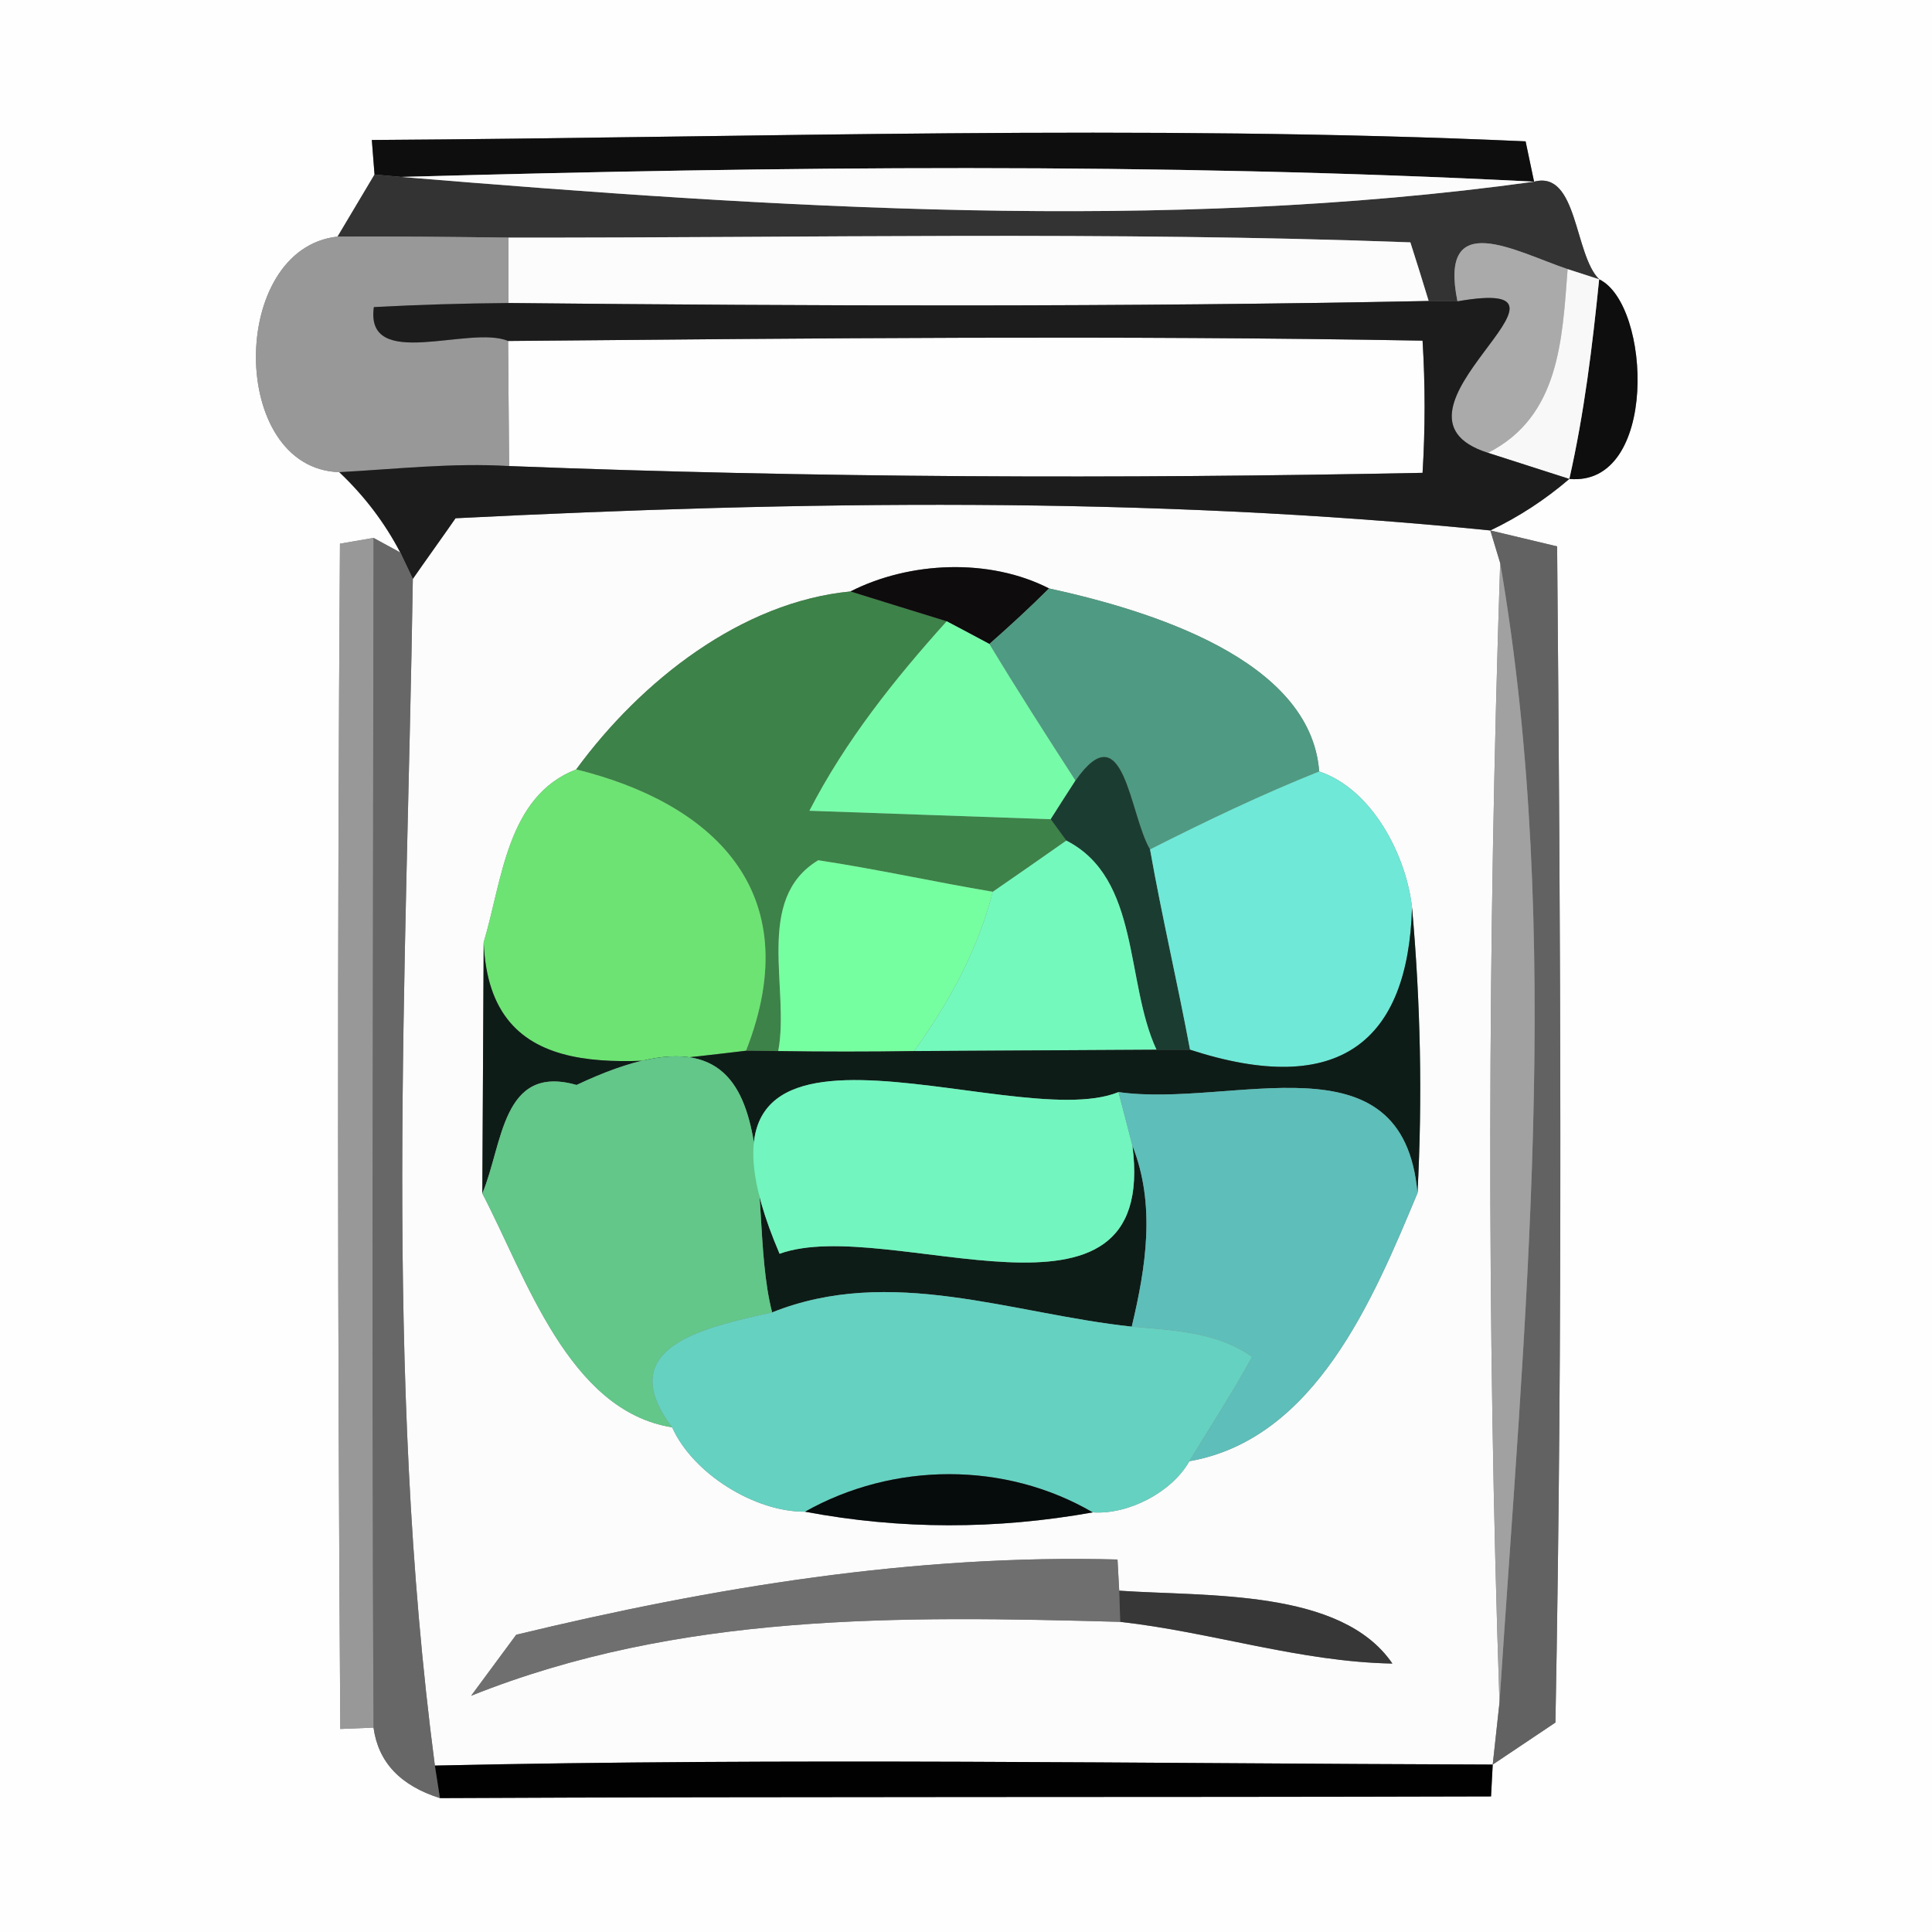 <?xml version="1.0" encoding="UTF-8" ?>
<!DOCTYPE svg PUBLIC "-//W3C//DTD SVG 1.1//EN" "http://www.w3.org/Graphics/SVG/1.1/DTD/svg11.dtd">
<svg width="57pt" height="57pt" viewBox="0 0 57 57" version="1.1" xmlns="http://www.w3.org/2000/svg">
<rect x="0" y="0" width="57" height="57" fill="#808080" stroke="none"/>
<g id="#fefefeff">
<path fill="#fefefe" opacity="1.00" d=" M 0.00 0.00 L 57.00 0.00 L 57.00 57.00 L 0.00 57.00 L 0.00 0.00 M 10.97 4.13 L 11.05 5.15 C 10.78 5.61 10.23 6.52 9.96 6.98 C 6.74 7.33 6.74 13.83 10.01 13.93 C 10.75 14.63 11.35 15.42 11.81 16.30 L 11.02 15.87 L 10.03 16.04 C 9.95 27.70 9.96 39.35 10.04 51.01 L 11.02 50.97 C 11.16 51.99 11.81 52.68 12.98 53.05 C 23.31 53.00 33.65 53.03 43.99 53.00 L 44.04 52.06 C 44.50 51.75 45.43 51.13 45.89 50.82 C 46.11 39.25 46.04 27.68 45.94 16.12 C 45.45 16.00 44.46 15.77 43.97 15.65 C 44.81 15.25 45.59 14.74 46.30 14.13 C 48.93 14.37 48.72 8.98 47.18 8.24 C 46.44 7.51 46.55 5.02 45.26 5.36 L 45.01 4.17 C 33.68 3.66 22.31 4.06 10.97 4.13 Z" />
<path fill="#fefefe" opacity="1.00" d=" M 14.99 10.06 C 23.98 9.98 32.98 9.89 41.97 10.05 C 42.05 11.35 42.05 12.65 41.97 13.95 C 32.99 14.13 24.00 14.10 15.02 13.75 C 15.01 12.52 15.00 11.29 14.99 10.06 Z" />
</g>
<g id="#0e0e0eff">
<path fill="#0e0e0e" opacity="1.00" d=" M 10.97 4.13 C 22.31 4.06 33.68 3.66 45.01 4.17 L 45.26 5.36 C 34.13 4.79 22.98 4.91 11.84 5.22 L 11.05 5.15 L 10.97 4.13 Z" />
<path fill="#0e0e0e" opacity="1.00" d=" M 47.18 8.24 C 48.72 8.98 48.93 14.37 46.30 14.13 C 46.74 12.19 46.98 10.22 47.18 8.24 Z" />
</g>
<g id="#333333ff">
<path fill="#333333" opacity="1.00" d=" M 11.05 5.15 L 11.84 5.22 C 22.88 6.13 34.27 6.88 45.26 5.36 C 46.55 5.02 46.44 7.51 47.18 8.24 L 46.25 7.94 C 44.73 7.43 42.43 6.10 43.00 8.89 L 42.15 8.88 C 42.02 8.45 41.75 7.58 41.61 7.15 C 32.74 6.82 23.87 7.02 15.00 7.01 C 13.32 6.99 11.64 6.97 9.96 6.98 C 10.23 6.52 10.78 5.61 11.05 5.15 Z" />
</g>
<g id="#fcfcfcff">
<path fill="#fcfcfc" opacity="1.00" d=" M 11.84 5.22 C 22.98 4.91 34.13 4.79 45.26 5.36 C 34.27 6.88 22.88 6.13 11.84 5.22 Z" />
<path fill="#fcfcfc" opacity="1.00" d=" M 15.00 7.01 C 23.87 7.02 32.74 6.82 41.61 7.15 C 41.75 7.58 42.02 8.45 42.15 8.88 C 33.10 9.06 24.05 9.03 15.00 8.94 C 15.00 8.46 15.00 7.49 15.00 7.01 Z" />
<path fill="#fcfcfc" opacity="1.00" d=" M 13.44 15.29 C 23.60 14.78 33.83 14.63 43.97 15.65 L 44.26 16.61 C 43.89 27.81 43.86 39.03 44.24 50.23 C 44.19 50.69 44.09 51.60 44.04 52.06 C 33.64 52.03 23.23 51.86 12.83 52.09 C 11.31 40.51 12.00 28.74 12.18 17.08 C 12.49 16.63 13.13 15.74 13.44 15.29 M 17.00 22.70 C 14.95 23.49 14.82 25.98 14.27 27.80 C 14.26 29.65 14.24 33.35 14.23 35.21 C 15.52 37.68 16.78 41.63 19.83 42.11 C 20.45 43.49 22.28 44.61 23.75 44.60 C 26.56 45.13 29.39 45.13 32.24 44.62 C 33.29 44.69 34.57 44.03 35.09 43.11 C 38.80 42.46 40.51 38.34 41.82 35.20 C 41.97 32.39 41.91 29.58 41.66 26.78 C 41.49 25.23 40.48 23.28 38.92 22.76 C 38.67 19.44 33.88 18.00 30.95 17.36 C 29.19 16.46 26.84 16.56 25.09 17.45 C 21.87 17.76 18.91 20.09 17.00 22.70 M 15.23 48.23 C 14.90 48.68 14.23 49.58 13.90 50.03 C 20.02 47.58 26.51 47.67 33.05 47.85 C 35.74 48.15 38.35 49.03 41.08 49.08 C 39.57 46.87 35.63 47.11 33.02 46.93 L 32.97 46.01 C 27.00 45.85 21.02 46.83 15.23 48.23 Z" />
</g>
<g id="#989898ff">
<path fill="#989898" opacity="1.00" d=" M 10.01 13.93 C 6.74 13.83 6.74 7.33 9.96 6.98 C 11.64 6.97 13.32 6.99 15.00 7.01 C 15.00 7.49 15.00 8.46 15.00 8.94 C 13.67 8.95 12.35 8.99 11.03 9.06 C 10.76 10.97 13.86 9.58 14.99 10.06 C 15.00 11.29 15.01 12.52 15.02 13.75 C 13.35 13.65 11.68 13.84 10.01 13.93 Z" />
<path fill="#989898" opacity="1.00" d=" M 10.03 16.04 L 11.02 15.87 C 11.01 27.57 10.96 39.27 11.02 50.97 L 10.04 51.01 C 9.96 39.35 9.95 27.70 10.03 16.04 Z" />
</g>
<g id="#aaaaaaff">
<path fill="#aaaaaa" opacity="1.00" d=" M 43.00 8.89 C 42.43 6.10 44.73 7.43 46.25 7.94 C 46.09 10.03 46.01 12.29 43.90 13.36 C 40.24 12.20 47.53 8.10 43.00 8.89 Z" />
</g>
<g id="#f8f8f8ff">
<path fill="#f8f8f8" opacity="1.00" d=" M 46.25 7.94 L 47.18 8.24 C 46.98 10.22 46.74 12.19 46.30 14.13 C 45.70 13.94 44.50 13.55 43.90 13.36 C 46.01 12.29 46.09 10.03 46.25 7.94 Z" />
</g>
<g id="#1c1c1cff">
<path fill="#1c1c1c" opacity="1.00" d=" M 11.03 9.06 C 12.35 8.99 13.67 8.95 15.00 8.94 C 24.05 9.03 33.10 9.06 42.15 8.88 L 43.00 8.89 C 47.53 8.10 40.24 12.20 43.90 13.36 C 44.50 13.55 45.70 13.94 46.30 14.13 C 45.59 14.74 44.81 15.25 43.97 15.65 C 33.83 14.63 23.60 14.78 13.44 15.29 C 13.13 15.74 12.49 16.63 12.18 17.08 L 11.81 16.30 C 11.35 15.42 10.75 14.63 10.01 13.93 C 11.68 13.84 13.35 13.65 15.02 13.75 C 24.00 14.10 32.99 14.13 41.97 13.95 C 42.05 12.65 42.05 11.35 41.97 10.05 C 32.98 9.89 23.98 9.98 14.99 10.06 C 13.86 9.58 10.76 10.97 11.03 9.06 Z" />
</g>
<g id="#676767ff">
<path fill="#676767" opacity="1.00" d=" M 11.02 15.87 L 11.81 16.30 L 12.18 17.08 C 12.00 28.74 11.31 40.51 12.83 52.09 L 12.98 53.05 C 11.81 52.68 11.16 51.99 11.02 50.97 C 10.96 39.27 11.01 27.57 11.02 15.87 Z" />
</g>
<g id="#626262ff">
<path fill="#626262" opacity="1.00" d=" M 43.97 15.65 C 44.46 15.77 45.45 16.00 45.94 16.12 C 46.04 27.68 46.11 39.25 45.89 50.82 C 45.43 51.13 44.50 51.75 44.04 52.06 C 44.09 51.60 44.19 50.69 44.24 50.23 C 44.96 39.15 46.15 27.58 44.26 16.61 L 43.97 15.65 Z" />
</g>
<g id="#3d8248ff">
<path fill="#3d8248" opacity="1.00" d=" M 17.00 22.70 C 18.91 20.09 21.87 17.76 25.09 17.45 C 26.03 17.74 26.98 18.04 27.93 18.33 C 26.39 20.04 24.94 21.86 23.88 23.92 C 25.66 23.98 29.22 24.11 31.00 24.17 L 31.46 24.80 C 30.92 25.18 29.83 25.94 29.29 26.31 C 27.57 26.02 25.86 25.64 24.14 25.38 C 22.24 26.53 23.31 29.17 22.96 31.01 L 22.01 31.00 C 23.88 26.23 20.93 23.67 17.00 22.70 Z" />
</g>
<g id="#0e0c0dff">
<path fill="#0e0c0d" opacity="1.00" d=" M 25.09 17.45 C 26.84 16.56 29.19 16.46 30.95 17.36 C 30.38 17.93 29.79 18.47 29.19 19.00 C 28.88 18.83 28.25 18.50 27.93 18.33 C 26.98 18.04 26.03 17.74 25.09 17.45 Z" />
</g>
<g id="#4f9a82ff">
<path fill="#4f9a82" opacity="1.00" d=" M 30.95 17.36 C 33.88 18.00 38.67 19.44 38.92 22.76 C 37.22 23.44 35.57 24.23 33.93 25.06 C 33.32 24.04 33.17 20.97 31.73 23.03 C 30.87 21.70 30.01 20.36 29.19 19.00 C 29.79 18.47 30.38 17.93 30.95 17.36 Z" />
</g>
<g id="#a1a1a1ff">
<path fill="#a1a1a1" opacity="1.00" d=" M 44.26 16.61 C 46.15 27.58 44.96 39.15 44.24 50.23 C 43.86 39.03 43.89 27.81 44.26 16.61 Z" />
</g>
<g id="#76fba9ff">
<path fill="#76fba9" opacity="1.00" d=" M 27.93 18.33 C 28.25 18.50 28.88 18.83 29.19 19.00 C 30.01 20.36 30.87 21.70 31.73 23.03 C 31.55 23.31 31.18 23.88 31.00 24.17 C 29.22 24.11 25.66 23.98 23.88 23.92 C 24.94 21.86 26.39 20.04 27.93 18.33 Z" />
</g>
<g id="#1b3d31ff">
<path fill="#1b3d31" opacity="1.00" d=" M 31.73 23.03 C 33.17 20.97 33.32 24.04 33.93 25.06 C 34.28 27.04 34.74 28.99 35.11 30.97 L 34.12 30.97 C 33.19 28.97 33.65 25.92 31.46 24.80 L 31.00 24.17 C 31.18 23.88 31.55 23.31 31.73 23.03 Z" />
</g>
<g id="#6de373ff">
<path fill="#6de373" opacity="1.00" d=" M 14.27 27.80 C 14.82 25.98 14.95 23.49 17.00 22.70 C 20.93 23.67 23.88 26.23 22.01 31.00 C 18.42 31.42 14.44 32.07 14.27 27.80 Z" />
</g>
<g id="#6fe8d7ff">
<path fill="#6fe8d7" opacity="1.00" d=" M 33.93 25.06 C 35.57 24.23 37.22 23.44 38.92 22.76 C 40.48 23.28 41.49 25.23 41.66 26.78 C 41.54 30.70 39.54 32.41 35.11 30.97 C 34.74 28.99 34.28 27.04 33.93 25.06 Z" />
</g>
<g id="#76ffa0ff">
<path fill="#76ffa0" opacity="1.00" d=" M 24.14 25.38 C 25.86 25.64 27.57 26.02 29.29 26.31 C 28.85 28.03 28.00 29.58 26.97 31.01 C 25.63 31.03 24.30 31.03 22.96 31.01 C 23.31 29.17 22.24 26.53 24.14 25.38 Z" />
</g>
<g id="#74f9bdff">
<path fill="#74f9bd" opacity="1.00" d=" M 31.46 24.80 C 33.65 25.92 33.19 28.97 34.12 30.97 C 32.33 30.98 28.76 31.00 26.97 31.01 C 28.00 29.58 28.85 28.03 29.29 26.31 C 29.83 25.94 30.92 25.18 31.46 24.80 Z" />
</g>
<g id="#0e1c17ff">
<path fill="#0e1c17" opacity="1.00" d=" M 35.11 30.97 C 39.54 32.41 41.54 30.70 41.66 26.78 C 41.91 29.58 41.97 32.39 41.82 35.20 C 41.40 30.45 36.37 32.70 33.00 32.22 C 29.81 33.53 19.31 28.38 23.00 36.99 C 26.21 35.83 34.19 39.87 33.41 33.80 C 34.10 35.54 33.81 37.38 33.39 39.14 C 29.84 38.76 26.28 37.32 22.78 38.72 C 21.89 35.28 23.67 28.86 17.01 32.01 C 14.80 31.38 14.84 33.77 14.23 35.21 C 14.24 33.35 14.26 29.65 14.27 27.80 C 14.44 32.07 18.42 31.42 22.01 31.00 L 22.96 31.01 C 24.30 31.03 25.63 31.03 26.97 31.01 C 28.76 31.00 32.33 30.98 34.12 30.97 L 35.11 30.97 Z" />
</g>
<g id="#62c789ff">
<path fill="#62c789" opacity="1.00" d=" M 14.23 35.21 C 14.84 33.77 14.80 31.38 17.01 32.01 C 23.67 28.86 21.89 35.28 22.78 38.72 C 20.89 39.15 18.01 39.70 19.83 42.11 C 16.78 41.63 15.52 37.68 14.23 35.21 Z" />
</g>
<g id="#72f5bfff">
<path fill="#72f5bf" opacity="1.00" d=" M 23.00 36.99 C 19.31 28.38 29.81 33.53 33.00 32.22 C 33.10 32.61 33.31 33.40 33.41 33.80 C 34.19 39.87 26.21 35.83 23.00 36.99 Z" />
</g>
<g id="#5ebeb9ff">
<path fill="#5ebeb9" opacity="1.00" d=" M 33.00 32.22 C 36.37 32.70 41.40 30.45 41.82 35.20 C 40.51 38.34 38.80 42.46 35.09 43.11 C 35.71 42.08 36.37 41.08 36.94 40.03 C 35.89 39.29 34.62 39.25 33.39 39.14 C 33.81 37.38 34.10 35.54 33.41 33.80 C 33.31 33.40 33.10 32.61 33.00 32.22 Z" />
</g>
<g id="#65d1c1ff">
<path fill="#65d1c1" opacity="1.00" d=" M 22.78 38.72 C 26.28 37.32 29.84 38.76 33.39 39.14 C 34.62 39.25 35.89 39.29 36.94 40.03 C 36.37 41.08 35.71 42.08 35.09 43.11 C 34.57 44.03 33.29 44.69 32.24 44.62 C 29.65 43.11 26.36 43.13 23.75 44.60 C 22.28 44.61 20.45 43.49 19.83 42.11 C 18.01 39.70 20.89 39.15 22.78 38.72 Z" />
</g>
<g id="#060b0bff">
<path fill="#060b0b" opacity="1.00" d=" M 23.75 44.60 C 26.36 43.13 29.65 43.11 32.24 44.62 C 29.39 45.13 26.56 45.13 23.75 44.60 Z" />
</g>
<g id="#6f6f6fff">
<path fill="#6f6f6f" opacity="1.00" d=" M 15.23 48.23 C 21.02 46.83 27.00 45.85 32.97 46.01 L 33.02 46.93 L 33.05 47.85 C 26.51 47.67 20.02 47.58 13.90 50.03 C 14.23 49.58 14.90 48.68 15.23 48.23 Z" />
</g>
<g id="#373737ff">
<path fill="#373737" opacity="1.00" d=" M 33.02 46.93 C 35.63 47.11 39.57 46.87 41.08 49.08 C 38.35 49.03 35.74 48.15 33.05 47.85 L 33.02 46.93 Z" />
</g>
<g id="#010101ff">
<path fill="#010101" opacity="1.00" d=" M 12.83 52.09 C 23.23 51.86 33.64 52.03 44.04 52.06 L 43.99 53.00 C 33.65 53.03 23.31 53.00 12.98 53.05 L 12.83 52.09 Z" />
</g>
</svg>
